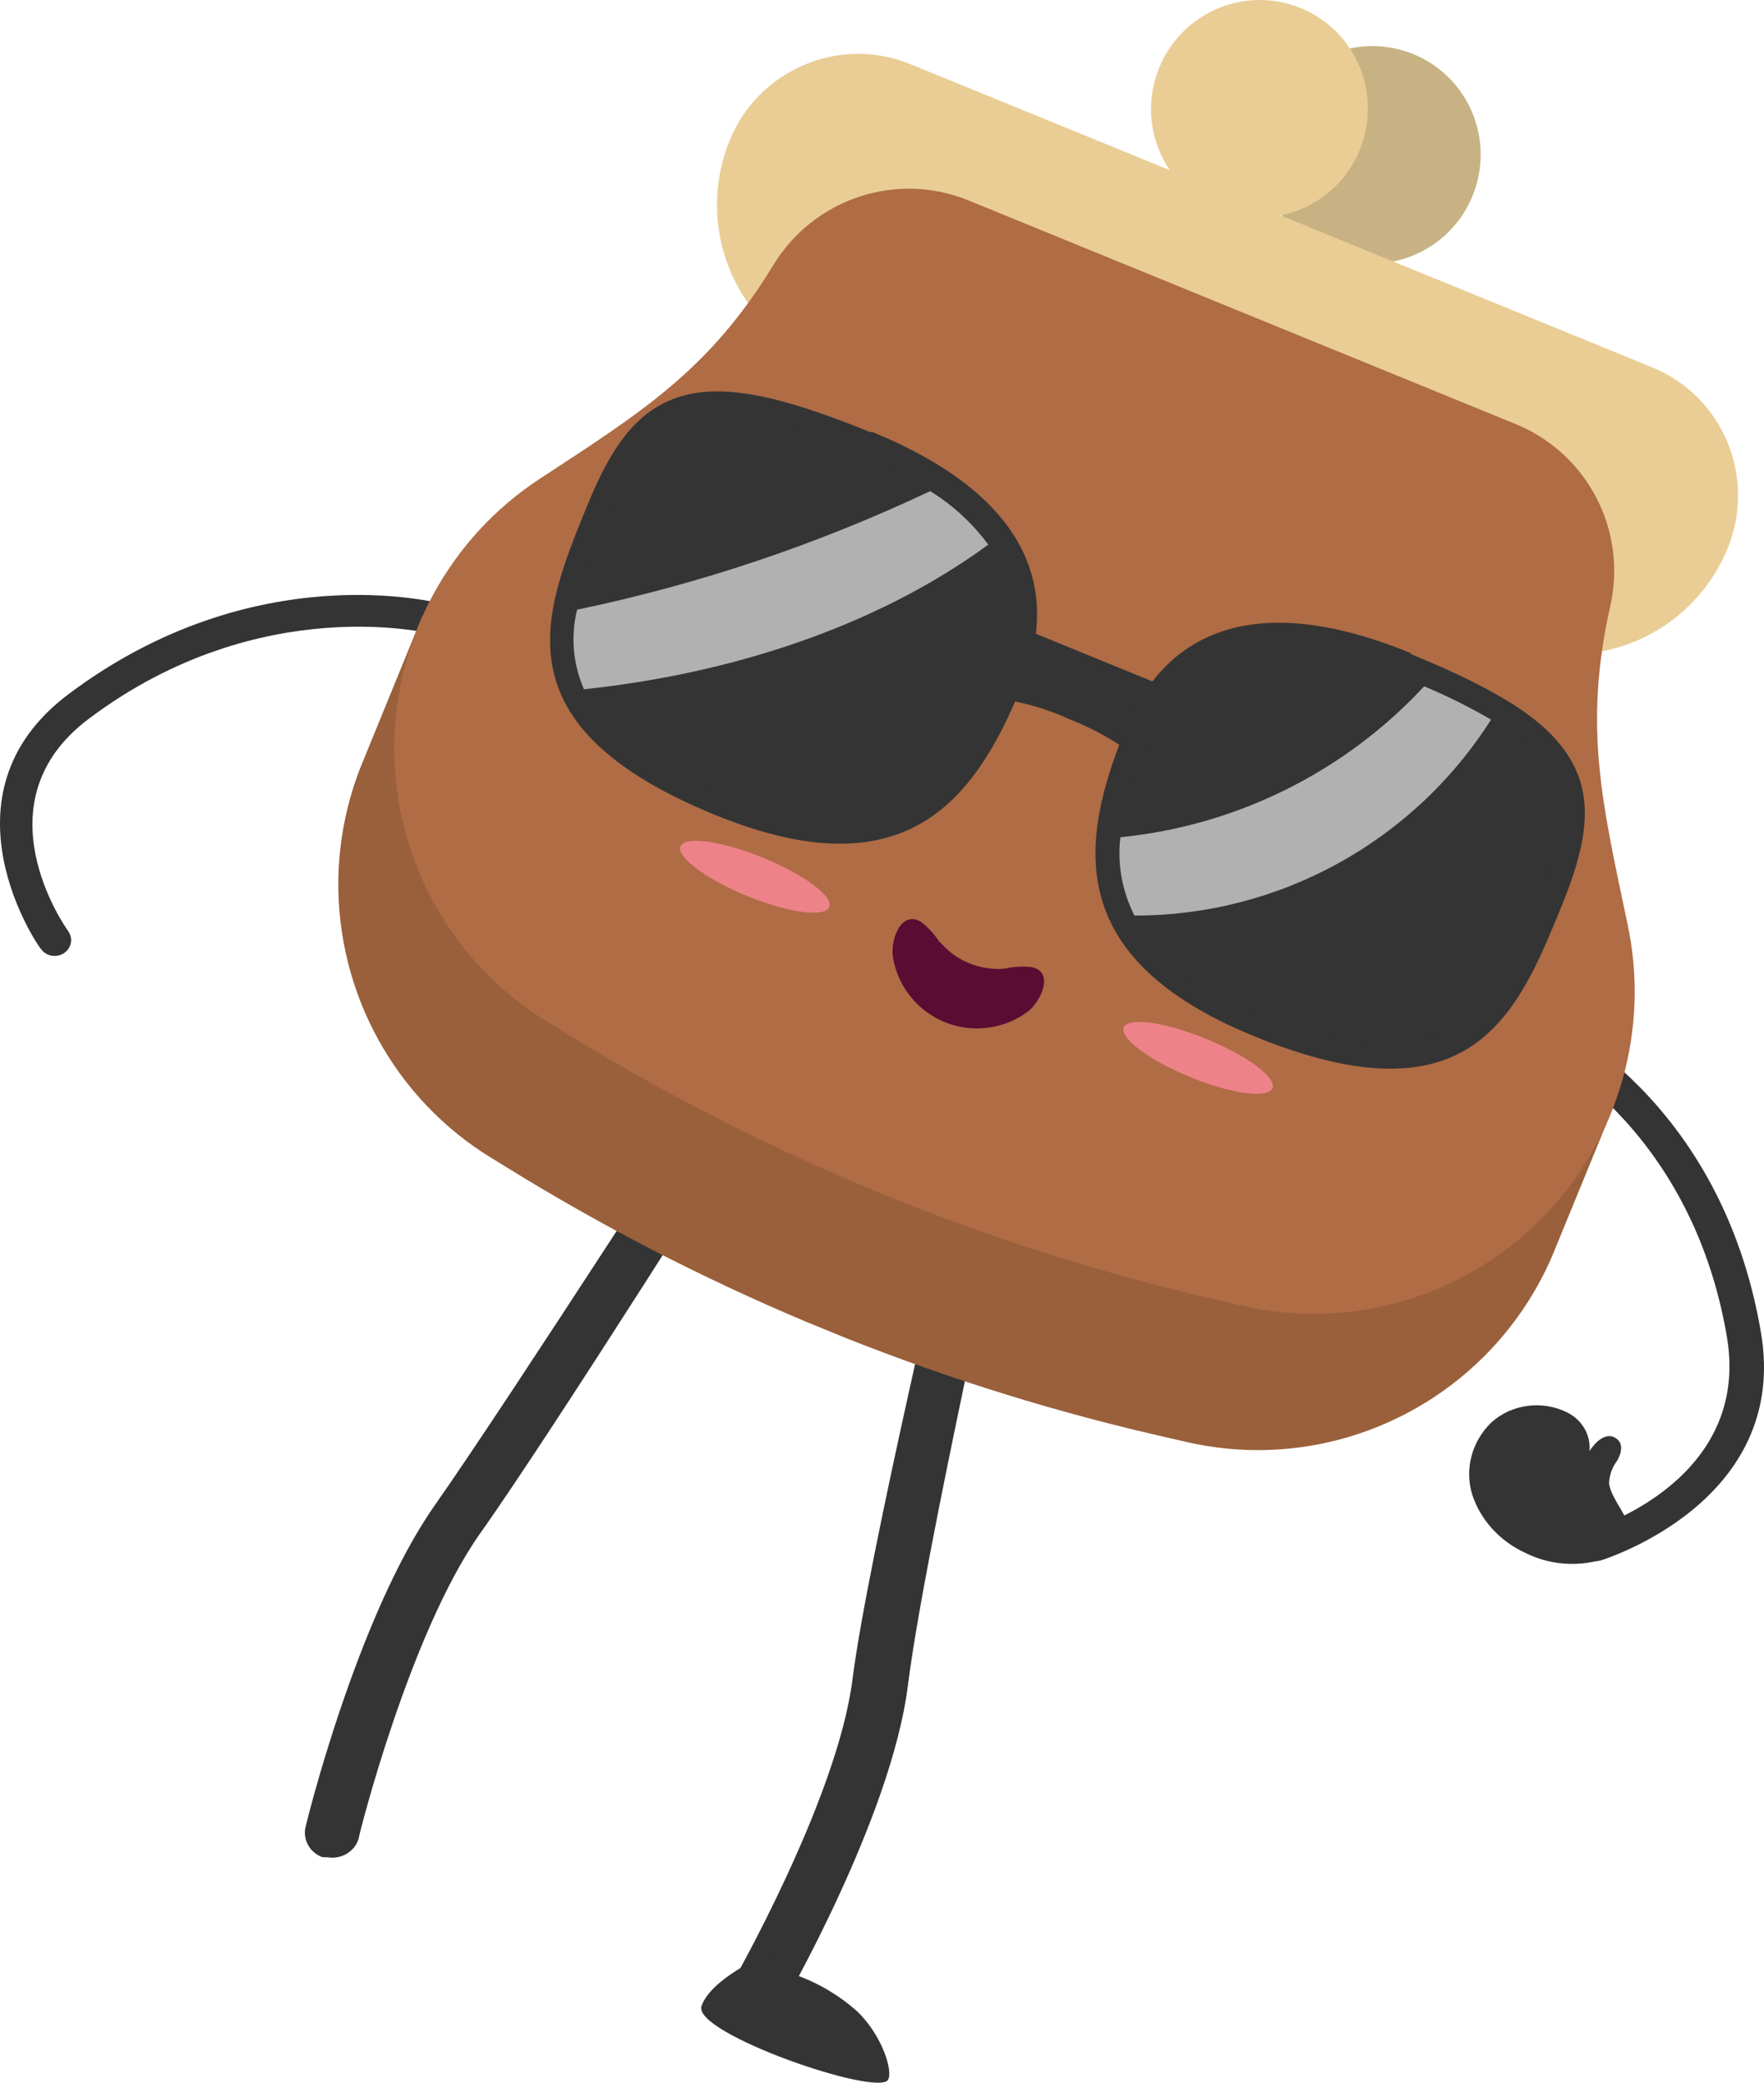 <?xml version="1.0" encoding="utf-8"?>
<svg viewBox="-118.735 -158.643 604.079 712.956" width="604.079" height="712.956" xmlns="http://www.w3.org/2000/svg">
  <defs>
    <clipPath id="clip0">
      <rect width="441.203" height="480.355" fill="white" transform="translate(102.044 42.714) rotate(22.225)"/>
    </clipPath>
  </defs>
  <path d="M 425.437 375.402 C 422.391 374.223 420.944 370.987 422.181 368.12 C 422.841 366.591 424.218 365.414 425.848 364.93 C 428.09 364.311 480.615 347.833 472.707 299.351 C 460.12 224.378 405.278 199.369 404.494 198.991 C 401.571 197.711 400.314 194.4 401.659 191.65 C 403.004 188.899 406.511 187.728 409.434 189.008 C 412.006 190.003 470.743 216.965 484.329 297.678 C 494.109 355.73 430.049 375.328 429.411 375.527 C 428.066 375.898 426.655 375.873 425.437 375.402 Z" fill="#343434"/>
  <path d="M 403.447 372.863 C 394.773 368.847 388.261 361.635 385.421 352.985 C 382.769 344.261 385.251 334.883 391.898 328.364 C 398.881 321.974 409.497 320.583 418.102 324.939 C 423.156 327.553 426.09 332.721 425.572 338.093 C 427.491 335.096 430.996 331.687 434.226 333.45 C 437.456 335.212 436.516 338.661 435.203 341.159 C 433.421 343.476 432.362 346.292 432.284 349.194 C 433.5 357.436 446.412 366.318 434.565 373.464 C 424.702 378.007 413.138 377.785 403.447 372.863 Z" fill="#343434"/>
  <path d="M 136.527 533.168 L 135.09 532.612 C 130.631 529.99 129.238 524.522 131.924 520.333 C 132.117 519.885 167.94 457.411 173.173 416.414 C 178.59 373.696 208.077 250.215 207.955 249.943 C 206.422 245.168 209.371 240.184 214.419 238.851 C 219.466 237.517 224.761 240.238 226.225 244.987 C 226.714 246.446 197.946 372.147 192.147 418.527 C 186.49 463.467 149.468 527.792 148.297 529.58 C 145.805 533.321 140.839 534.836 136.527 533.168 Z" fill="#343434"/>
  <path d="M 154.453 517.678 C 162.153 520.509 169.158 524.772 175.123 530.185 C 183.33 538.313 187.082 550.115 185.422 553.244 C 182.222 559.399 118.252 537.385 121.497 528.068 C 124.741 518.751 142.708 510.916 142.708 510.916 L 154.453 517.678 Z" fill="#343434"/>
  <path d="M -8.46 477.074 C -12.516 475.504 -14.876 471.464 -14.225 467.397 C -13.873 465.3 3.689 394.433 29.993 356.882 C 57.268 317.993 127.964 207.372 129.339 206.563 C 133.668 203.845 139.518 204.917 142.405 209.012 C 145.293 213.108 144.172 218.631 139.843 221.349 C 139.748 221.387 139.721 221.451 139.625 221.488 C 139.625 221.488 70.712 331.087 45.424 366.649 C 21.379 400.979 4.142 469.812 4.277 469.865 C 3.459 474.686 -1.443 478.001 -6.521 477.154 C -6.589 477.127 -6.657 477.101 -6.752 477.139 C -7.308 477.147 -7.931 477.129 -8.46 477.074 Z" fill="#343434"/>
  <path d="M -102.127 168.211 C -103.144 167.818 -104.05 167.167 -104.682 166.246 C -105.225 166.036 -141.514 113.684 -95.28 78.986 C -31.58 31.138 31.192 47.611 33.813 48.325 C 36.84 49.195 38.584 52.124 37.66 54.997 C 36.737 57.87 33.647 59.529 30.62 58.658 C 30.077 58.448 -29.261 43.003 -88.304 87.394 C -126.413 115.92 -96.625 158.396 -95.334 160.172 C -93.627 162.636 -94.254 165.924 -96.814 167.638 C -98.375 168.686 -100.431 168.867 -102.127 168.211 Z" fill="#343434"/>
  <g clip-path="url(#clip0)" transform="matrix(1, 0, 0, 1, 39.743, -274.138)">
    <path d="M394.476 493.268L386.508 490.012C386.484 482.554 385.609 475.091 384.073 467.785C375.392 426.397 368.925 400.468 378.084 359.262C384.192 333.249 370.525 306.775 345.89 296.709L158.454 220.123C133.819 210.057 105.494 219.459 91.667 242.233C69.716 278.211 46.851 292.413 11.468 315.54C5.182 319.649 -0.595 324.395 -5.908 329.672L-13.876 326.416L-35.19 378.579C-39.857 390.627 -42.374 403.468 -42.617 416.382C-43.218 455.433 -23.212 491.861 10.081 512.056L20.517 518.461C87.102 558.852 159.547 588.453 235.366 606.247L247.373 609.013C285.282 617.91 325.074 605.917 351.918 577.589C360.788 568.199 367.983 557.27 373.089 545.401L394.476 493.268Z" fill="#99603B"/>
    <path d="M297.341 202.989C316.317 210.742 338.007 201.59 345.789 182.546C353.57 163.502 344.495 141.779 325.519 134.026C306.544 126.272 284.853 135.425 277.072 154.469C269.291 173.512 278.366 195.236 297.341 202.989Z" fill="#C8B283"/>
    <path d="M407.433 241.295L153.254 137.438C129.057 127.552 101.329 139.252 91.406 163.536C83.852 182.024 86.268 203.045 97.719 219.281L127.304 261.078L339.302 347.7L389.618 338.551C409.163 334.979 425.608 321.664 433.162 303.176C443.084 278.892 431.6 251.255 407.433 241.295Z" fill="#E9CD95"/>
    <path d="M360.605 260.688L173.17 184.102C148.607 174.066 120.312 183.394 106.412 206.139C84.431 242.19 61.596 256.318 26.183 279.519C-4.258 299.528 -22.83 333.291 -23.482 369.753C-24.083 408.804 -4.077 445.231 29.216 465.427L39.651 471.831C106.237 512.223 178.682 541.823 254.501 559.618L266.508 562.384C304.417 571.281 344.208 559.287 371.053 530.959C396.092 504.547 406.507 467.366 398.861 431.794C390.18 390.406 383.713 364.476 392.902 323.198C398.907 297.228 385.241 270.754 360.605 260.688Z" fill="#AF6C45"/>
    <path d="M258.742 187.217C277.717 194.97 299.408 185.818 307.189 166.774C314.97 147.73 305.895 126.007 286.92 118.254C267.944 110.5 246.254 119.653 238.472 138.697C230.691 157.74 239.766 179.464 258.742 187.217Z" fill="#E9CD95"/>
    <path fill-rule="evenodd" clip-rule="evenodd" d="M97.376 422.215C111.411 427.95 124.014 429.675 125.513 426.006C127.012 422.338 116.777 414.817 102.741 409.082C88.706 403.347 76.029 401.592 74.561 405.187C73.092 408.782 83.34 416.48 97.376 422.215Z" fill="#EE8289"/>
    <path fill-rule="evenodd" clip-rule="evenodd" d="M249.068 484.196C263.177 489.961 275.78 491.686 277.279 488.018C278.778 484.349 268.543 476.828 254.434 471.064C240.325 465.299 227.795 463.604 226.326 467.198C224.857 470.793 235.032 478.461 249.068 484.196Z" fill="#EE8289"/>
    <path fill-rule="evenodd" clip-rule="evenodd" d="M163.267 438.009C161.544 435.336 159.422 433.014 156.901 431.042C150.01 427.028 146.548 437.171 147.248 442.765C149.678 458.74 164.637 469.732 180.608 467.183C185.338 466.462 189.771 464.591 193.596 461.702C198.013 458.199 202.661 448.284 194.915 446.574C191.734 446.216 188.592 446.388 185.491 447.09C177.18 447.803 168.993 444.458 163.56 438.129L163.267 438.009Z" fill="#590D32"/>
    <path d="M240.942 381.737C231.603 372.441 220.427 365.135 208.129 360.367C196.131 354.865 182.963 352.225 169.74 352.644L180.082 327.333L251.284 356.426L240.942 381.737Z" fill="#343434" stroke="#343434" stroke-width="2.75" stroke-miterlimit="10"/>
    <path d="M87.654 391.105C16.964 362.221 31.053 327.739 45.951 291.277C61.779 252.54 78.058 243.181 138.075 267.704C196.557 291.6 197.104 325.127 187.332 349.044C173.303 383.379 152.862 417.749 87.654 391.105Z" fill="#343434"/>
    <path d="M136.602 271.299C173.519 286.383 198.712 310.118 183.574 347.168C168.435 384.217 148.864 411.237 89.359 386.923C22.543 359.622 34.803 329.615 49.942 292.566C65.08 255.516 78.924 247.732 136.602 271.299ZM139.78 263.522C108.053 250.559 89.289 247.001 74.993 251.091C58.828 255.787 50.27 269.841 42.386 289.136C27.398 325.819 11.809 363.969 86.374 394.436C152.167 421.318 175.628 388.954 191.515 350.07C202.007 324.392 201.599 288.439 139.973 263.259L139.78 263.522Z" fill="#343434"/>
    <path d="M179.964 301.943C174.525 294.584 167.829 288.423 160.065 283.624C121.482 301.848 80.927 315.499 39.154 324.201C36.89 333.292 37.746 342.888 41.502 351.443C89.817 346.357 140.304 330.942 179.964 301.943Z" fill="#B1B1B1"/>
    <path d="M272.533 466.646C207.252 439.972 216.758 401.049 230.757 366.788C240.529 342.871 264.472 319.35 322.954 343.245C382.971 367.768 388.039 385.849 372.211 424.586C357.312 461.048 343.223 495.53 272.533 466.646Z" fill="#343434"/>
    <path d="M321.483 346.841C379.161 370.408 383.592 385.66 368.454 422.709C353.316 459.759 341.055 489.765 274.239 462.464C215.099 438.3 219.611 405.127 234.749 368.078C249.887 331.028 284.566 331.756 321.483 346.841ZM324.66 339.064C262.962 313.854 237.492 339.234 227 364.912C211.112 403.795 205.488 443.448 271.062 470.241C345.626 500.708 361.184 462.631 376.203 425.875C384.207 406.287 387.793 390.202 379.569 375.882C372.227 362.951 356.34 352.351 324.687 339.417L324.66 339.064Z" fill="#343434"/>
    <path d="M352.123 361.842C344.751 357.545 337.096 353.732 329.231 350.433C301.966 379.788 264.952 398.139 225.2 402.102C224.079 411.318 225.803 420.669 230.031 428.904C279.475 428.987 325.543 403.719 352.123 361.842Z" fill="#B1B1B1"/>
  </g>
</svg>